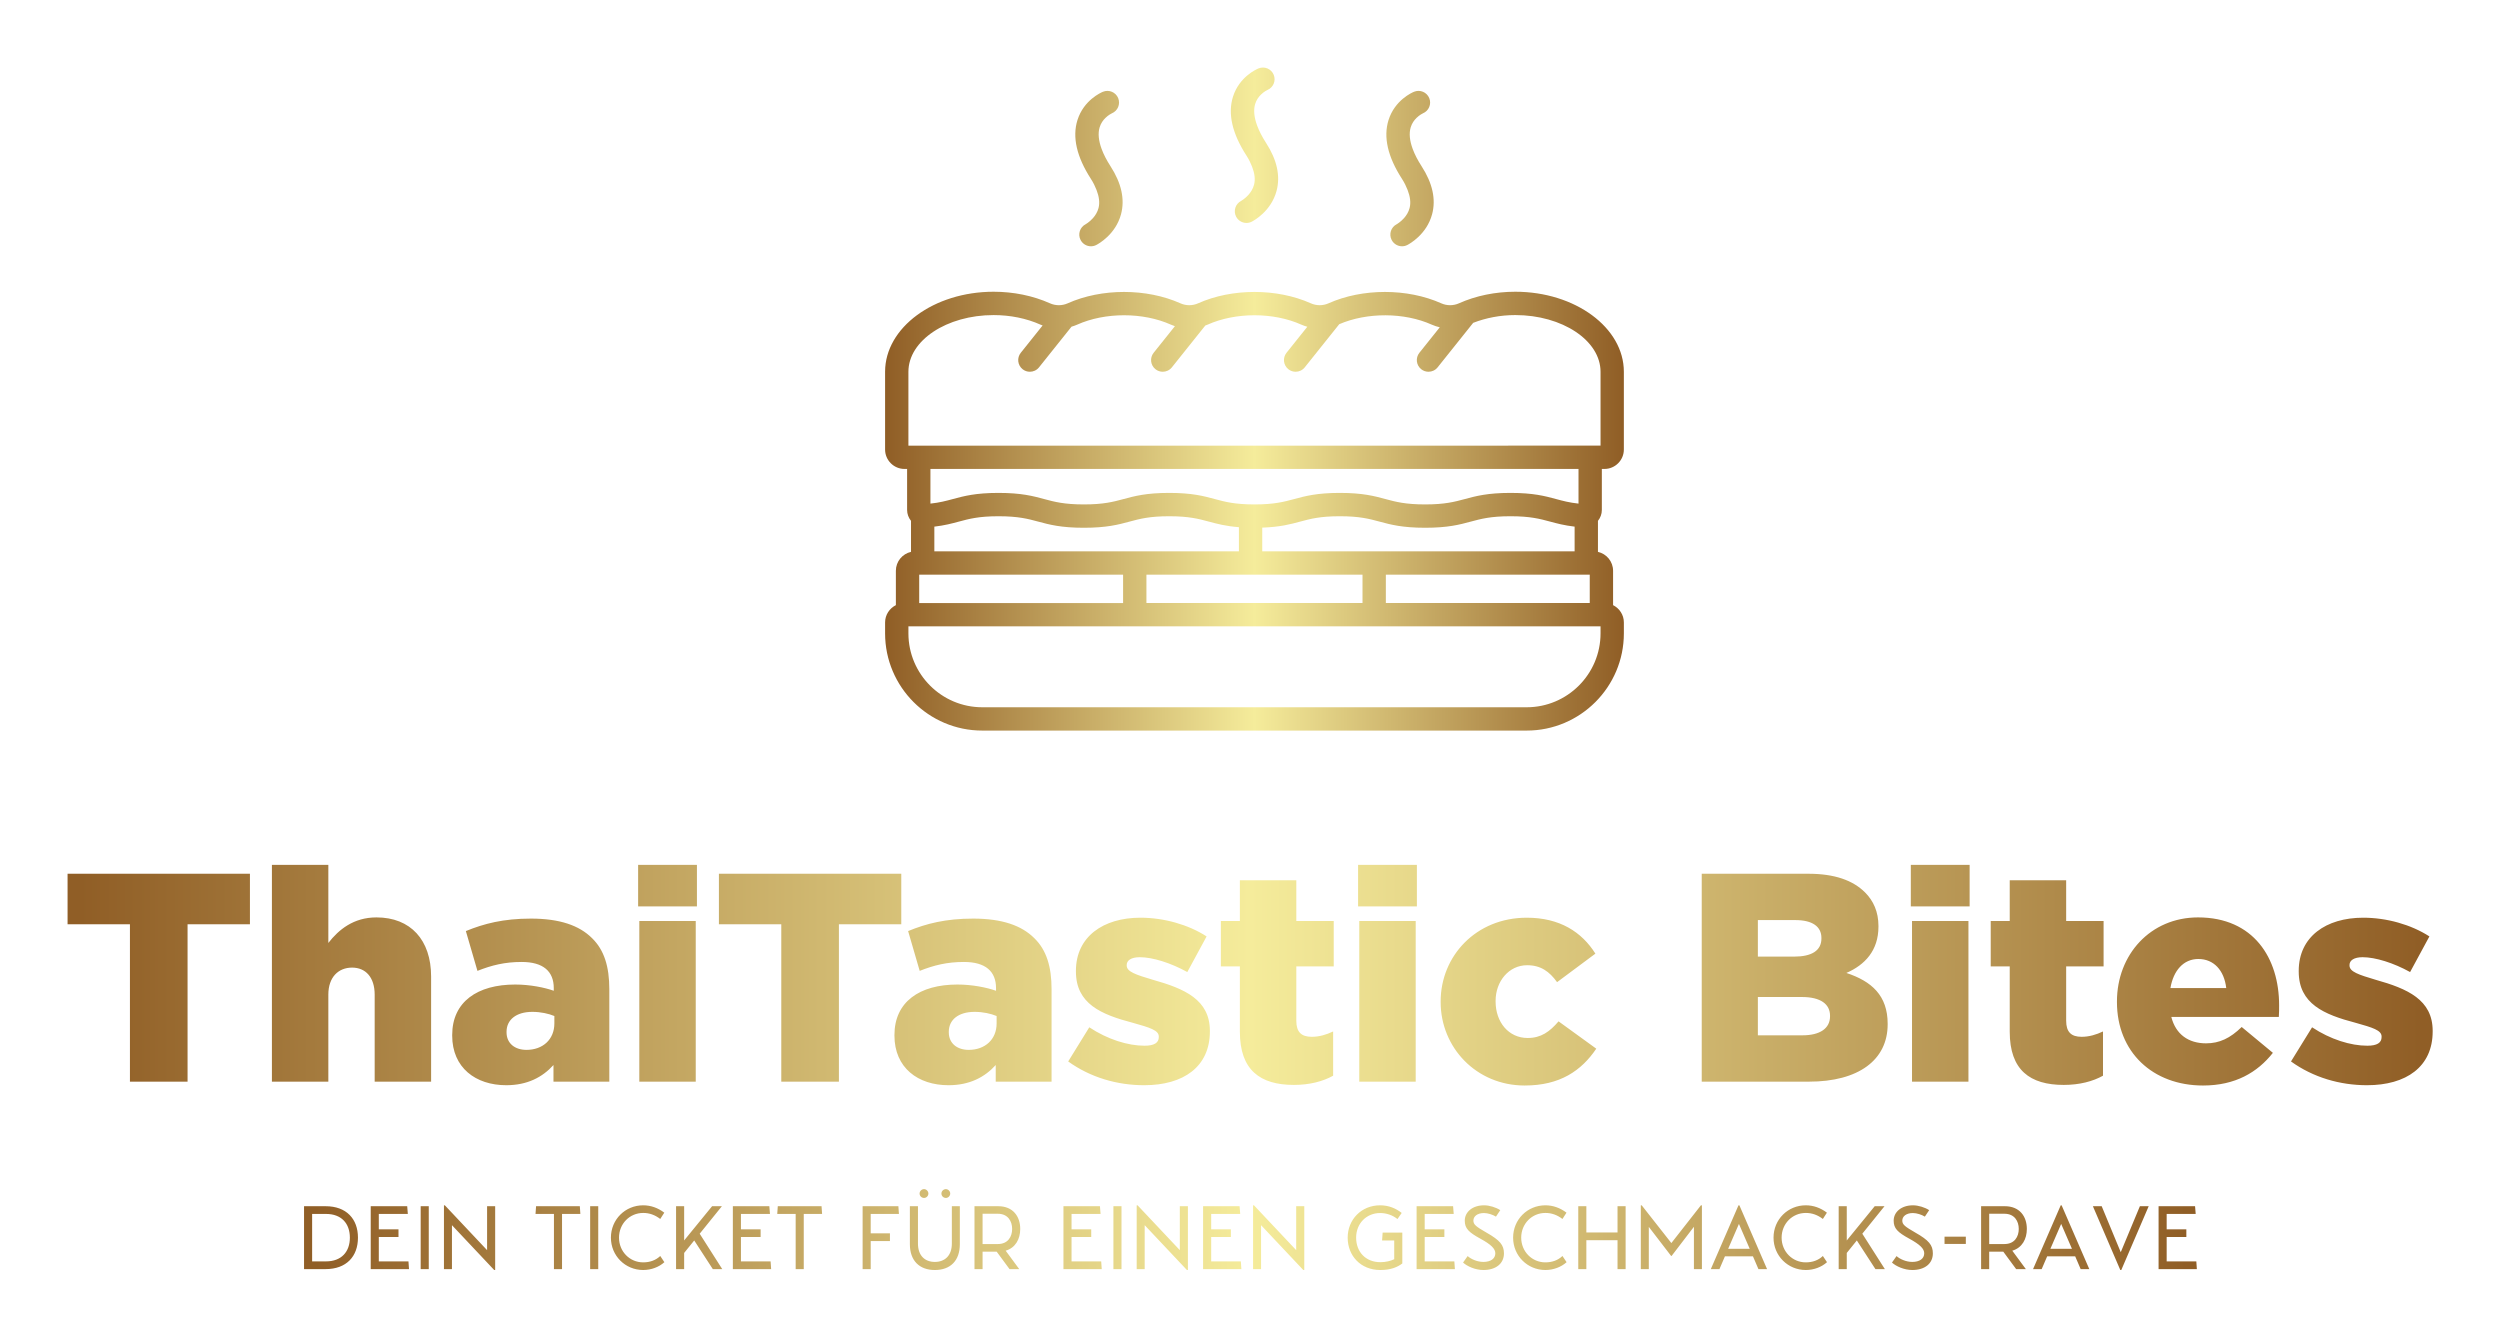 
        <svg xmlns="http://www.w3.org/2000/svg" xmlns:xlink="http://www.w3.org/1999/xlink" version="1.1" width="3171.429" 
        height="1696.83" viewBox="0 0 3171.429 1696.83">
			
			<g transform="scale(8.571) translate(10, 10)">
				<defs id="SvgjsDefs8264"><linearGradient id="SvgjsLinearGradient8271"><stop id="SvgjsStop8272" stop-color="#905e26" offset="0"></stop><stop id="SvgjsStop8273" stop-color="#f5ec9b" offset="0.5"></stop><stop id="SvgjsStop8274" stop-color="#905e26" offset="1"></stop></linearGradient><linearGradient id="SvgjsLinearGradient8275"><stop id="SvgjsStop8276" stop-color="#905e26" offset="0"></stop><stop id="SvgjsStop8277" stop-color="#f5ec9b" offset="0.5"></stop><stop id="SvgjsStop8278" stop-color="#905e26" offset="1"></stop></linearGradient><linearGradient id="SvgjsLinearGradient8279"><stop id="SvgjsStop8280" stop-color="#905e26" offset="0"></stop><stop id="SvgjsStop8281" stop-color="#f5ec9b" offset="0.5"></stop><stop id="SvgjsStop8282" stop-color="#905e26" offset="1"></stop></linearGradient></defs><g id="SvgjsG8265" featureKey="symbolFeature-0" transform="matrix(1.151,0,0,1.151,118.122,-8.484)" fill="url(#SvgjsLinearGradient8271)"><path xmlns="http://www.w3.org/2000/svg" d="M48.968,18.688c-1.836-2.84-2.419-5.387-1.732-7.567  c0.809-2.567,3.032-3.538,3.283-3.64c0.769-0.313,1.643,0.056,1.955,0.823  c0.311,0.763-0.052,1.632-0.809,1.949c-0.043,0.019-0.431,0.204-0.826,0.588  c-0.294,0.286-0.591,0.68-0.752,1.214c-0.231,0.768-0.139,1.709,0.255,2.778  c0.256,0.692,0.635,1.437,1.145,2.226c1.411,2.182,1.865,4.26,1.351,6.175  c-0.703,2.619-2.933,3.825-3.185,3.953c-0.218,0.112-0.452,0.165-0.682,0.165  c-0.545,0-1.071-0.299-1.336-0.818c-0.377-0.737-0.085-1.641,0.653-2.018  c0.001-0.001,0.487-0.27,0.947-0.79c0.293-0.331,0.575-0.762,0.713-1.297  c0.178-0.69,0.072-1.475-0.261-2.329C49.509,19.648,49.287,19.182,48.968,18.688z   M29.686,23.101c0.334,0.854,0.44,1.639,0.261,2.329  c-0.138,0.534-0.42,0.966-0.712,1.297c-0.46,0.52-0.947,0.789-0.947,0.79  c-0.738,0.377-1.03,1.281-0.653,2.018c0.265,0.519,0.791,0.818,1.336,0.818  c0.23,0,0.463-0.053,0.682-0.165c0.252-0.128,2.482-1.334,3.185-3.953  c0.514-1.915,0.06-3.993-1.351-6.175c-0.51-0.789-0.89-1.534-1.145-2.226  c-0.394-1.068-0.486-2.009-0.255-2.778c0.161-0.534,0.458-0.928,0.752-1.214  c0.393-0.383,0.781-0.568,0.825-0.588c0.758-0.317,1.12-1.187,0.81-1.949  c-0.312-0.768-1.188-1.136-1.955-0.823c-0.25,0.102-2.474,1.072-3.282,3.64  c-0.687,2.181-0.104,4.727,1.732,7.567C29.287,22.182,29.509,22.648,29.686,23.101z   M69.686,23.101c0.334,0.854,0.439,1.639,0.261,2.329  c-0.138,0.534-0.419,0.965-0.712,1.296c-0.46,0.52-0.946,0.789-0.947,0.79  c-0.738,0.377-1.03,1.281-0.653,2.018c0.266,0.519,0.792,0.818,1.337,0.818  c0.23,0,0.463-0.053,0.682-0.165c0.252-0.128,2.481-1.334,3.185-3.953  c0.515-1.915,0.06-3.992-1.351-6.175c-0.51-0.789-0.89-1.533-1.145-2.225  c-0.395-1.069-0.487-2.01-0.255-2.779c0.161-0.534,0.458-0.928,0.752-1.214  c0.393-0.383,0.781-0.568,0.825-0.588c0.758-0.317,1.12-1.187,0.81-1.949  c-0.312-0.766-1.188-1.138-1.955-0.823c-0.251,0.102-2.475,1.072-3.283,3.64  c-0.687,2.181-0.104,4.727,1.732,7.567C69.288,22.182,69.509,22.648,69.686,23.101z   M94.167,65.659v3.989c1.112,0.254,1.945,1.245,1.945,2.433v4.417  c0.819,0.411,1.388,1.25,1.388,2.227v1.404c0,6.893-5.607,12.5-12.5,12.5h-70  c-6.893,0-12.5-5.607-12.5-12.5v-1.404c0-0.977,0.569-1.816,1.387-2.227v-4.418  c0-1.188,0.834-2.18,1.946-2.433v-3.989c-0.317-0.395-0.502-0.885-0.502-1.394  v-5.279H5c-1.378,0-2.5-1.121-2.5-2.5v-9.997c0-5.674,6.262-10.291,13.959-10.291  c2.563,0,5.07,0.515,7.249,1.49c0.722,0.323,1.551,0.323,2.273,0  c4.358-1.951,10.141-1.95,14.497,0c0.723,0.323,1.551,0.323,2.273,0  c4.358-1.951,10.141-1.95,14.497,0c0.723,0.323,1.551,0.323,2.273,0  c4.357-1.95,10.14-1.95,14.498,0c0.722,0.323,1.552,0.322,2.273,0  c2.178-0.975,4.685-1.49,7.248-1.49c7.697,0,13.959,4.616,13.959,10.291v9.997  c0,1.379-1.121,2.5-2.5,2.5h-0.331v5.279C94.669,64.775,94.484,65.264,94.167,65.659z   M5.5,79.226v0.904c0,5.238,4.262,9.5,9.5,9.5h70c5.238,0,9.5-4.262,9.5-9.5v-0.904  H5.5z M36.106,76.226h27.786v-3.645H36.106V76.226z M47.998,69.582V66.474  c-1.697-0.134-2.798-0.43-3.869-0.719c-1.312-0.354-2.551-0.688-5.095-0.688  c-2.543,0-3.782,0.335-5.094,0.688c-1.443,0.39-2.935,0.793-5.876,0.793  c-2.943,0-4.436-0.403-5.879-0.793c-1.313-0.354-2.553-0.688-5.098-0.688  s-3.785,0.335-5.098,0.689c-0.908,0.245-1.846,0.495-3.156,0.647v3.179H47.998z   M91.167,69.582v-3.179c-1.309-0.153-2.246-0.402-3.153-0.647  c-1.312-0.354-2.551-0.689-5.095-0.689s-3.782,0.335-5.095,0.688  c-1.442,0.39-2.935,0.793-5.876,0.793c-2.942,0-4.435-0.403-5.877-0.793  c-1.312-0.354-2.552-0.688-5.096-0.688c-2.543,0-3.782,0.335-5.093,0.688  c-1.27,0.343-2.581,0.696-4.884,0.776v3.051H91.167z M66.893,76.226h26.22v-3.645  H66.893V76.226z M91.669,58.986H8.331v4.456c1.183-0.126,2.01-0.35,2.876-0.583  c1.443-0.39,2.936-0.793,5.879-0.793s4.436,0.403,5.88,0.793  c1.312,0.354,2.552,0.688,5.097,0.688c2.543,0,3.782-0.335,5.094-0.688  c1.443-0.39,2.935-0.793,5.876-0.793c2.942,0,4.434,0.403,5.877,0.793  c1.312,0.354,2.551,0.688,5.096,0.688c2.543,0,3.782-0.335,5.093-0.688  c1.442-0.39,2.934-0.793,5.875-0.793c2.942,0,4.435,0.403,5.877,0.793  c1.312,0.354,2.552,0.688,5.096,0.688s3.782-0.335,5.095-0.688  c1.442-0.39,2.935-0.793,5.876-0.793c2.942,0,4.434,0.403,5.877,0.793  c0.865,0.233,1.691,0.457,2.873,0.583V58.986z M6.887,72.582v3.645h26.219v-3.645  H6.887z M94.5,55.986v-9.497c0-4.02-4.916-7.291-10.959-7.291  c-1.912,0-3.764,0.356-5.418,0.999L73.548,45.923  c-0.296,0.371-0.732,0.563-1.173,0.563c-0.328,0-0.659-0.107-0.936-0.328  c-0.647-0.517-0.753-1.461-0.235-2.108l2.621-3.279  c-0.351-0.083-0.697-0.194-1.031-0.343c-3.543-1.586-8.32-1.6-11.895-0.057  l-4.437,5.552c-0.296,0.371-0.732,0.563-1.173,0.563  c-0.328,0-0.659-0.107-0.936-0.328c-0.647-0.517-0.752-1.461-0.235-2.108  l2.676-3.349c-0.261-0.075-0.52-0.161-0.772-0.274  c-3.59-1.607-8.454-1.608-12.046,0c-0.099,0.044-0.201,0.078-0.301,0.116  l-4.299,5.38c-0.296,0.371-0.732,0.563-1.173,0.563  c-0.329,0-0.659-0.107-0.936-0.328c-0.647-0.517-0.752-1.461-0.235-2.108  l2.736-3.424c-0.174-0.059-0.347-0.123-0.517-0.199  c-3.59-1.607-8.454-1.608-12.046,0c-0.239,0.107-0.485,0.191-0.734,0.264  l-4.181,5.232c-0.296,0.371-0.732,0.563-1.173,0.563  c-0.329,0-0.659-0.107-0.936-0.328c-0.647-0.517-0.752-1.461-0.235-2.108  l2.81-3.516c-0.092-0.036-0.186-0.066-0.276-0.106  c-1.796-0.804-3.879-1.229-6.023-1.229c-6.043,0-10.959,3.271-10.959,7.291v9.497  H94.5z"></path></g><g id="SvgjsG8266" featureKey="nameFeature-0" transform="matrix(1.099,0,0,1.099,-1.011,106.133)" fill="url(#SvgjsLinearGradient8275)"><path d="M9.32 40 l0 -21.2 l-8.4 0 l0 -6.8 l24.56 0 l0 6.8 l-8.4 0 l0 21.2 l-7.76 0 z M28.44 40 l0 -29.2 l7.6 0 l0 10.52 c1.4 -1.8 3.4 -3.44 6.48 -3.44 c4.6 0 7.36 3.04 7.36 7.96 l0 14.16 l-7.6 0 l0 -11.72 c0 -2.36 -1.24 -3.64 -3.04 -3.64 c-1.84 0 -3.2 1.28 -3.2 3.64 l0 11.72 l-7.6 0 z M60 40.48 c-4.12 0 -7.28 -2.36 -7.28 -6.68 l0 -0.08 c0 -4.48 3.4 -6.8 8.48 -6.8 c2 0 3.96 0.4 5.2 0.84 l0 -0.36 c0 -2.24 -1.4 -3.52 -4.32 -3.52 c-2.28 0 -4.04 0.44 -5.96 1.2 l-1.56 -5.36 c2.44 -1 5.04 -1.68 8.76 -1.68 c3.88 0 6.52 0.92 8.24 2.64 c1.64 1.6 2.32 3.84 2.32 6.88 l0 12.44 l-7.52 0 l0 -2.24 c-1.48 1.64 -3.52 2.72 -6.36 2.72 z M62.72 35.72 c2.2 0 3.76 -1.4 3.76 -3.56 l0 -1 c-0.76 -0.32 -1.84 -0.56 -2.96 -0.56 c-2.2 0 -3.48 1.08 -3.48 2.68 l0 0.08 c0 1.48 1.12 2.36 2.68 2.36 z M77.76 16.4 l0 -5.6 l7.92 0 l0 5.6 l-7.92 0 z M77.92 40 l0 -21.64 l7.6 0 l0 21.64 l-7.6 0 z M97.04 40 l0 -21.2 l-8.4 0 l0 -6.8 l24.56 0 l0 6.8 l-8.4 0 l0 21.2 l-7.76 0 z M119.56 40.48 c-4.12 0 -7.28 -2.36 -7.28 -6.68 l0 -0.08 c0 -4.48 3.4 -6.8 8.48 -6.8 c2 0 3.96 0.4 5.2 0.84 l0 -0.36 c0 -2.24 -1.4 -3.52 -4.32 -3.52 c-2.28 0 -4.04 0.44 -5.96 1.2 l-1.56 -5.36 c2.44 -1 5.04 -1.68 8.76 -1.68 c3.88 0 6.52 0.92 8.24 2.64 c1.64 1.6 2.32 3.84 2.32 6.88 l0 12.44 l-7.52 0 l0 -2.24 c-1.48 1.64 -3.52 2.72 -6.36 2.72 z M122.28 35.72 c2.2 0 3.76 -1.4 3.76 -3.56 l0 -1 c-0.76 -0.32 -1.84 -0.56 -2.96 -0.56 c-2.2 0 -3.48 1.08 -3.48 2.68 l0 0.08 c0 1.48 1.12 2.36 2.68 2.36 z M145.92 40.48 c-3.64 0 -7.24 -1.04 -10.24 -3.2 l2.84 -4.6 c2.48 1.64 5.2 2.48 7.44 2.48 c1.32 0 1.92 -0.4 1.92 -1.16 l0 -0.08 c0 -0.84 -1.2 -1.2 -3.48 -1.84 c-4.28 -1.12 -7.68 -2.56 -7.68 -6.92 l0 -0.08 c0 -4.6 3.68 -7.16 8.68 -7.16 c3.16 0 6.44 0.92 8.92 2.52 l-2.6 4.8 c-2.24 -1.24 -4.68 -2 -6.4 -2 c-1.16 0 -1.76 0.44 -1.76 1.04 l0 0.08 c0 0.84 1.24 1.24 3.52 1.92 c4.28 1.2 7.68 2.68 7.68 6.88 l0 0.08 c0 4.76 -3.56 7.24 -8.84 7.24 z M166.08 40.44 c-4.56 0 -7.28 -2 -7.28 -7.16 l0 -8.8 l-2.56 0 l0 -6.12 l2.56 0 l0 -5.48 l7.6 0 l0 5.48 l5.04 0 l0 6.12 l-5.04 0 l0 7.32 c0 1.52 0.68 2.16 2.08 2.16 c1 0 1.96 -0.28 2.88 -0.72 l0 5.96 c-1.36 0.76 -3.16 1.24 -5.28 1.24 z M174.72 16.4 l0 -5.6 l7.92 0 l0 5.6 l-7.92 0 z M174.88 40 l0 -21.64 l7.6 0 l0 21.64 l-7.6 0 z M197.16 40.52 c-6.52 0 -11.32 -5.12 -11.32 -11.24 l0 -0.08 c0 -6.12 4.76 -11.28 11.6 -11.28 c4.44 0 7.4 1.92 9.24 4.84 l-5.16 3.84 c-1.04 -1.44 -2.2 -2.28 -4.04 -2.28 c-2.44 0 -4.24 2.16 -4.24 4.8 l0 0.08 c0 2.8 1.76 4.92 4.32 4.92 c1.8 0 2.96 -0.84 4.16 -2.24 l5.08 3.68 c-2 2.96 -4.88 4.96 -9.64 4.96 z M221 40 l0 -28 l14.36 0 c3.52 0 6 0.88 7.64 2.52 c1.12 1.12 1.8 2.6 1.8 4.52 l0 0.08 c0 3.24 -1.84 5.16 -4.32 6.24 c3.4 1.12 5.56 3.04 5.56 6.84 l0 0.08 c0 4.8 -3.92 7.72 -10.6 7.72 l-14.44 0 z M228.56 23.16 l4.88 0 c2.36 0 3.68 -0.8 3.68 -2.44 l0 -0.08 c0 -1.52 -1.2 -2.4 -3.52 -2.4 l-5.04 0 l0 4.92 z M228.56 33.76 l6 0 c2.36 0 3.72 -0.92 3.72 -2.56 l0 -0.08 c0 -1.52 -1.2 -2.52 -3.8 -2.52 l-5.92 0 l0 5.16 z M249.16 16.4 l0 -5.6 l7.92 0 l0 5.6 l-7.92 0 z M249.32 40 l0 -21.64 l7.6 0 l0 21.64 l-7.6 0 z M269.76 40.44 c-4.56 0 -7.28 -2 -7.28 -7.16 l0 -8.8 l-2.56 0 l0 -6.12 l2.56 0 l0 -5.48 l7.6 0 l0 5.48 l5.04 0 l0 6.12 l-5.04 0 l0 7.32 c0 1.52 0.68 2.16 2.08 2.16 c1 0 1.96 -0.28 2.88 -0.72 l0 5.96 c-1.36 0.76 -3.16 1.24 -5.28 1.24 z M288.52 40.52 c-6.8 0 -11.6 -4.52 -11.6 -11.24 l0 -0.08 c0 -6.32 4.52 -11.32 10.92 -11.32 c7.48 0 10.92 5.48 10.92 11.84 c0 0.48 0 1.04 -0.04 1.56 l-14.48 0 c0.6 2.36 2.32 3.56 4.68 3.56 c1.8 0 3.24 -0.68 4.8 -2.2 l4.2 3.48 c-2.08 2.64 -5.08 4.4 -9.4 4.4 z M284.12 27.4 l7.52 0 c-0.28 -2.4 -1.68 -3.92 -3.76 -3.92 c-2 0 -3.36 1.56 -3.76 3.92 z M310.6 40.48 c-3.64 0 -7.24 -1.04 -10.24 -3.2 l2.84 -4.6 c2.48 1.64 5.2 2.48 7.44 2.48 c1.32 0 1.92 -0.4 1.92 -1.16 l0 -0.08 c0 -0.84 -1.2 -1.2 -3.48 -1.84 c-4.28 -1.12 -7.68 -2.56 -7.68 -6.92 l0 -0.08 c0 -4.6 3.68 -7.16 8.68 -7.16 c3.16 0 6.44 0.92 8.92 2.52 l-2.6 4.8 c-2.24 -1.24 -4.68 -2 -6.4 -2 c-1.16 0 -1.76 0.44 -1.76 1.04 l0 0.08 c0 0.84 1.24 1.24 3.52 1.92 c4.28 1.2 7.68 2.68 7.68 6.88 l0 0.08 c0 4.76 -3.56 7.24 -8.84 7.24 z"></path></g><g id="SvgjsG8267" featureKey="sloganFeature-0" transform="matrix(0.665,0,0,0.665,33.87,164.538)" fill="url(#SvgjsLinearGradient8279)"><path d="M6.5 6 c4.64 0 7.2 2.84 7.2 7 s-2.56 7 -7.2 7 l-4.8 0 l0 -14 l4.8 0 z M6.6 18.28 c3.4 0 5.3 -2.12 5.3 -5.28 c0 -3.18 -1.9 -5.28 -5.3 -5.28 l-3.1 0 l0 10.56 l3.1 0 z M24.94 18.28 l0.12 1.72 l-8.52 0 l0 -14 l8.12 0 l0.14 1.72 l-6.46 0 l0 3.42 l4.38 0 l0 1.72 l-4.38 0 l0 5.42 l6.6 0 z M27.66 20 l0 -14 l1.8 0 l0 14 l-1.8 0 z M42.44 6 l1.8 0 l0 14.2 l-0.22 0 l-9.4 -9.98 l0 9.78 l-1.78 0 l0 -14.2 l0.2 0 l9.4 9.98 l0 -9.78 z M63.2 7.72 l-4.08 0 l0 12.28 l-1.8 0 l0 -12.28 l-4.1 0 l0.12 -1.72 l9.74 0 z M65.38 20 l0 -14 l1.8 0 l0 14 l-1.8 0 z M70 13 c0 -4.04 3.18 -7.2 7.18 -7.2 c1.68 0 3.28 0.56 4.7 1.64 l-0.9 1.4 c-1.18 -0.9 -2.4 -1.34 -3.8 -1.34 c-3.02 0 -5.38 2.42 -5.38 5.5 s2.38 5.5 5.38 5.5 c1.52 0 2.82 -0.48 3.8 -1.42 l0.92 1.38 c-1.22 1.1 -2.94 1.74 -4.72 1.74 c-4 0 -7.18 -3.18 -7.18 -7.2 z M92.68 20 l-4.14 -6.38 l-2.24 2.78 l0 3.6 l-1.8 0 l0 -14 l1.8 0 l0 7.62 l6.22 -7.62 l2.18 0 l-4.94 6.12 l5.02 7.88 l-2.1 0 z M105.54 18.28 l0.12 1.72 l-8.52 0 l0 -14 l8.12 0 l0.14 1.72 l-6.46 0 l0 3.42 l4.38 0 l0 1.72 l-4.38 0 l0 5.42 l6.6 0 z M117 7.72 l-4.08 0 l0 12.28 l-1.8 0 l0 -12.28 l-4.1 0 l0.12 -1.72 l9.74 0 z M127.82 7.72 l0 4.32 l4.28 0 l0 1.72 l-4.28 0 l0 6.24 l-1.8 0 l0 -14 l7.96 0 l0.12 1.72 l-6.28 0 z M139.7 4.16 c-0.56 0 -1 -0.44 -1 -0.98 c0 -0.52 0.44 -0.98 1 -0.98 c0.5 0 0.96 0.46 0.96 0.98 c0 0.54 -0.46 0.98 -0.96 0.98 z M144.56 4.16 c-0.56 0 -1 -0.44 -1 -0.98 c0 -0.52 0.44 -0.98 1 -0.98 c0.5 0 0.96 0.46 0.96 0.98 c0 0.54 -0.46 0.98 -0.96 0.98 z M136.54 14.46 l0 -8.46 l1.8 0 l0 8.32 c0 2.7 1.56 4.08 3.76 4.08 s3.78 -1.38 3.78 -4.08 l0 -8.32 l1.78 0 l0 8.46 c0 3.64 -2.08 5.74 -5.56 5.74 c-3.46 0 -5.56 -2.1 -5.56 -5.74 z M161.1 11.06 c0 2.26 -1.06 4.2 -3.24 4.84 l3.02 4.1 l-2.16 0 l-2.86 -3.88 l-3.14 0 l0 3.88 l-1.8 0 l0 -14 l5.28 0 c3.3 0 4.9 2.28 4.9 5.06 z M152.72 7.68 l0 6.74 l3.4 0 c2.26 0 3.18 -1.66 3.18 -3.36 s-0.92 -3.38 -3.18 -3.38 l-3.4 0 z M179.12 18.28 l0.12 1.72 l-8.52 0 l0 -14 l8.12 0 l0.14 1.72 l-6.46 0 l0 3.42 l4.38 0 l0 1.72 l-4.38 0 l0 5.42 l6.6 0 z M181.84 20 l0 -14 l1.8 0 l0 14 l-1.8 0 z M196.62 6 l1.8 0 l0 14.2 l-0.22 0 l-9.4 -9.98 l0 9.78 l-1.78 0 l0 -14.2 l0.2 0 l9.4 9.98 l0 -9.78 z M210.2 18.28 l0.12 1.72 l-8.52 0 l0 -14 l8.12 0 l0.14 1.72 l-6.46 0 l0 3.42 l4.38 0 l0 1.72 l-4.38 0 l0 5.42 l6.6 0 z M222.52 6 l1.8 0 l0 14.2 l-0.22 0 l-9.4 -9.98 l0 9.78 l-1.78 0 l0 -14.2 l0.2 0 l9.4 9.98 l0 -9.78 z M246.14 11.88 l0 6.86 c-1.08 0.82 -2.56 1.46 -4.9 1.46 c-4.4 0 -7.26 -3.2 -7.26 -7.2 s3.02 -7.2 7.22 -7.2 c1.94 0 3.54 0.7 4.8 1.7 l-0.94 1.36 c-1.1 -0.88 -2.46 -1.34 -3.86 -1.34 c-3 0 -5.34 2.28 -5.34 5.48 s2.16 5.46 5.38 5.46 c1.22 0 2.26 -0.26 3.1 -0.66 l0 -4.18 l-2.7 0 l0.12 -1.74 l4.38 0 z M257.72 18.28 l0.12 1.72 l-8.52 0 l0 -14 l8.12 0 l0.14 1.72 l-6.46 0 l0 3.42 l4.38 0 l0 1.72 l-4.38 0 l0 5.42 l6.6 0 z M259.66 18.54 c0.88 0.82 2.7 1.66 4.52 1.66 c2.8 0 4.58 -1.44 4.58 -3.7 c0 -1.84 -0.88 -2.92 -3.92 -4.64 c-2.32 -1.34 -2.88 -1.78 -2.88 -2.66 c0 -0.94 0.88 -1.68 2.36 -1.68 c0.86 0 2 0.38 2.66 0.8 l0.96 -1.44 c-0.94 -0.62 -2.42 -1.08 -3.6 -1.08 c-2.58 0 -4.3 1.48 -4.3 3.42 c0 1.72 0.86 2.58 3.5 4.02 c2.34 1.28 3.3 2.22 3.3 3.24 c0 1.2 -1.04 1.92 -2.66 1.92 c-1.4 0 -2.8 -0.66 -3.5 -1.3 z M270.8 13 c0 -4.04 3.18 -7.2 7.18 -7.2 c1.68 0 3.28 0.56 4.7 1.64 l-0.9 1.4 c-1.18 -0.9 -2.4 -1.34 -3.8 -1.34 c-3.02 0 -5.38 2.42 -5.38 5.5 s2.38 5.5 5.38 5.5 c1.52 0 2.82 -0.48 3.8 -1.42 l0.92 1.38 c-1.22 1.1 -2.94 1.74 -4.72 1.74 c-4 0 -7.18 -3.18 -7.18 -7.2 z M294.04 6 l1.8 0 l0 14 l-1.8 0 l0 -6.44 l-6.94 0 l0 6.44 l-1.8 0 l0 -14 l1.8 0 l0 5.84 l6.94 0 l0 -5.84 z M312.6 5.8 l0.22 0 l0 14.2 l-1.78 0 l0 -9.42 l-4.96 6.48 l-0.12 0 l-4.96 -6.46 l0 9.4 l-1.78 0 l0 -14.2 l0.2 0 l6.6 8.4 z M325.4 20 l-1.22 -2.84 l-6.24 0 l-1.22 2.84 l-1.92 0 l6.16 -14.2 l0.2 0 l6.16 14.2 l-1.92 0 z M318.66 15.48 l4.8 0 l-2.4 -5.54 z M328.76 13 c0 -4.04 3.18 -7.2 7.18 -7.2 c1.68 0 3.28 0.56 4.7 1.64 l-0.9 1.4 c-1.18 -0.9 -2.4 -1.34 -3.8 -1.34 c-3.02 0 -5.38 2.42 -5.38 5.5 s2.38 5.5 5.38 5.5 c1.52 0 2.82 -0.48 3.8 -1.42 l0.92 1.38 c-1.22 1.1 -2.94 1.74 -4.72 1.74 c-4 0 -7.18 -3.18 -7.18 -7.2 z M351.44 20 l-4.14 -6.38 l-2.24 2.78 l0 3.6 l-1.8 0 l0 -14 l1.8 0 l0 7.62 l6.22 -7.62 l2.18 0 l-4.94 6.12 l5.02 7.88 l-2.1 0 z M355.12 18.54 c0.88 0.82 2.7 1.66 4.52 1.66 c2.8 0 4.58 -1.44 4.58 -3.7 c0 -1.84 -0.88 -2.92 -3.92 -4.64 c-2.32 -1.34 -2.88 -1.78 -2.88 -2.66 c0 -0.94 0.88 -1.68 2.36 -1.68 c0.86 0 2 0.38 2.66 0.8 l0.96 -1.44 c-0.94 -0.62 -2.42 -1.08 -3.6 -1.08 c-2.58 0 -4.3 1.48 -4.3 3.42 c0 1.72 0.86 2.58 3.5 4.02 c2.34 1.28 3.3 2.22 3.3 3.24 c0 1.2 -1.04 1.92 -2.66 1.92 c-1.4 0 -2.8 -0.66 -3.5 -1.3 z M371.56 12.78 l0 1.62 l-4.74 0 l0 -1.62 l4.74 0 z M385.14 11.06 c0 2.26 -1.06 4.2 -3.24 4.84 l3.02 4.1 l-2.16 0 l-2.86 -3.88 l-3.14 0 l0 3.88 l-1.8 0 l0 -14 l5.28 0 c3.3 0 4.9 2.28 4.9 5.06 z M376.76 7.68 l0 6.74 l3.4 0 c2.26 0 3.18 -1.66 3.18 -3.36 s-0.92 -3.38 -3.18 -3.38 l-3.4 0 z M397.12 20 l-1.22 -2.84 l-6.24 0 l-1.22 2.84 l-1.92 0 l6.16 -14.2 l0.2 0 l6.16 14.2 l-1.92 0 z M390.38 15.48 l4.8 0 l-2.4 -5.54 z M399.84 6 l1.96 0 l4.24 10.24 l4.26 -10.24 l1.96 0 l-6.1 14.2 l-0.22 0 z M422.86 18.28 l0.12 1.72 l-8.52 0 l0 -14 l8.12 0 l0.14 1.72 l-6.46 0 l0 3.42 l4.38 0 l0 1.72 l-4.38 0 l0 5.42 l6.6 0 z"></path></g>
			</g>
		</svg>
	